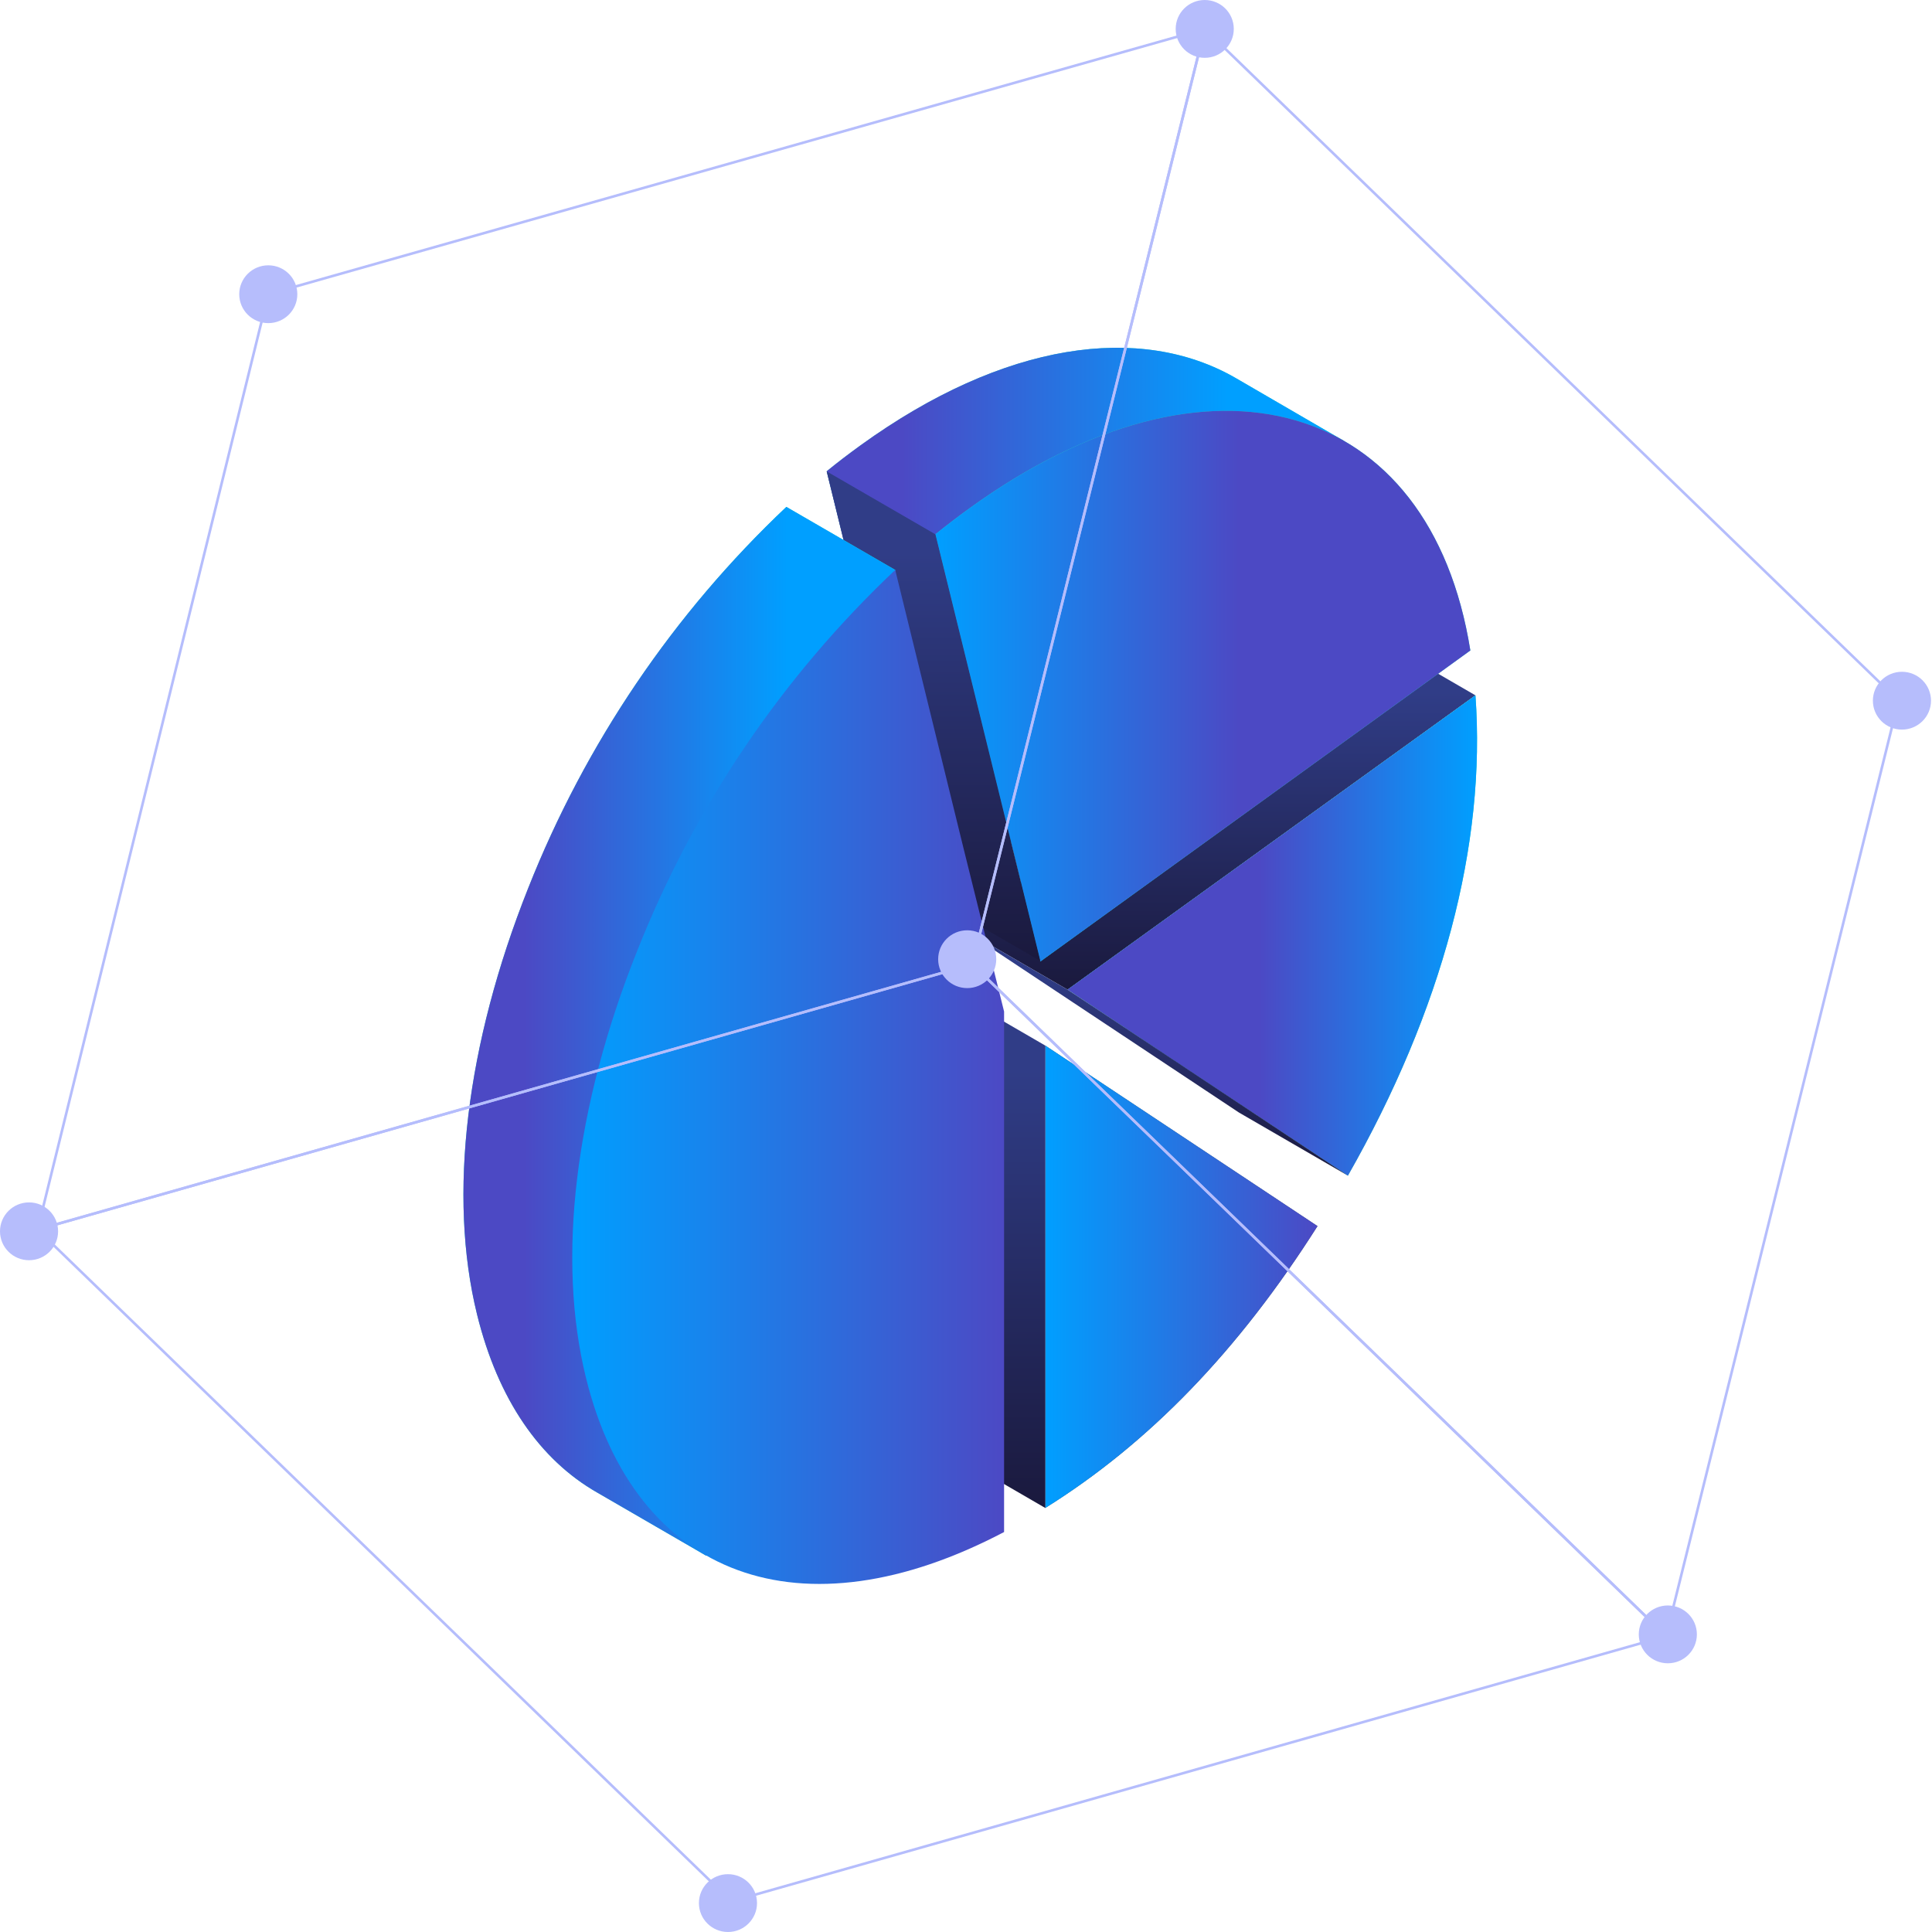 <svg width="208" height="208" viewBox="0 0 208 208" fill="none" xmlns="http://www.w3.org/2000/svg">
<path d="M112.536 162.349V112.566L141.843 132.002C133.348 145.392 123.736 155.355 112.536 162.349Z" fill="#455A64"/>
<path d="M112.536 162.349V112.566L141.843 132.002C133.348 145.392 123.736 155.355 112.536 162.349Z" fill="url(#paint0_linear)"/>
<path d="M112.536 112.566L100.832 105.776V155.56L112.536 162.349V112.566Z" fill="url(#paint1_linear)"/>
<path d="M158.848 74.861L114.943 106.55L103.223 99.76L147.129 68.071L158.848 74.861Z" fill="url(#paint2_linear)"/>
<path d="M158.848 74.861C160.012 90.934 155.293 108.697 145.115 126.571L126.788 114.429L114.943 106.534L158.848 74.861Z" fill="#27DEBF"/>
<path d="M158.848 74.861C160.012 90.934 155.293 108.697 145.115 126.571L126.788 114.429L114.943 106.534L158.848 74.861Z" fill="url(#paint3_linear)"/>
<path d="M145.115 126.571L133.395 119.781L103.223 99.76L114.943 106.55L145.115 126.571Z" fill="url(#paint4_linear)"/>
<path d="M97.371 84.808L89.002 50.734C90.166 49.787 91.299 48.919 92.651 47.94C108.1 36.777 122.792 34.772 133.049 40.708L144.627 47.434C148.088 51.65 145.461 56.198 146.578 63.224L100.737 96.382L100.281 96.713L97.371 84.808Z" fill="#27DEBF"/>
<path d="M97.371 84.808L89.002 50.734C90.166 49.787 91.299 48.919 92.651 47.94C108.1 36.777 122.792 34.772 133.049 40.708L144.627 47.434C148.088 51.65 145.461 56.198 146.578 63.224L100.737 96.382L100.281 96.713L97.371 84.808Z" fill="url(#paint5_linear)"/>
<path d="M109.075 91.597L100.706 57.524C101.886 56.577 103.018 55.708 104.371 54.729C130.265 36.035 153.987 43.014 158.298 70.029L112.457 103.187L112.001 103.518L109.075 91.597Z" fill="#27DEBF"/>
<path d="M109.075 91.597L100.706 57.524C101.886 56.577 103.018 55.708 104.371 54.729C130.265 36.035 153.987 43.014 158.298 70.029L112.457 103.187L112.001 103.518L109.075 91.597Z" fill="url(#paint6_linear)"/>
<path d="M89.002 50.75L100.706 57.524L112.001 103.455L100.281 96.666L89.002 50.75Z" fill="url(#paint7_linear)"/>
<path d="M96.348 158.15C88.782 162.16 82.19 167.623 75.992 167.465L64.272 160.676C58.153 157.171 53.622 150.713 51.357 141.508C48.211 128.718 50.177 112.424 56.863 95.624C63.022 80.062 72.511 66.047 84.66 54.572L96.38 61.361L92.022 84.571L96.348 102.176V158.15Z" fill="#27DEBF"/>
<path d="M96.348 158.15C88.782 162.16 82.19 167.623 75.992 167.465L64.272 160.676C58.153 157.171 53.622 150.713 51.357 141.508C48.211 128.718 50.177 112.424 56.863 95.624C63.022 80.062 72.511 66.047 84.66 54.572L96.38 61.361L92.022 84.571L96.348 102.176V158.15Z" fill="url(#paint8_linear)"/>
<path d="M108.1 164.939C86.328 176.386 68.394 169.96 63.077 148.297C59.931 135.508 61.881 119.213 68.583 102.413C74.741 86.851 84.231 72.837 96.38 61.361L103.742 91.361L108.1 108.903V164.939Z" fill="url(#paint9_linear)"/>
<path fill-rule="evenodd" clip-rule="evenodd" d="M129.703 3.113L204.396 75.437L179.376 176.141L104.682 103.817L129.703 3.113V3.113Z" stroke="#B5BDFC" stroke-width="0.28"/>
<path fill-rule="evenodd" clip-rule="evenodd" d="M104.683 103.817L179.377 176.141L78.743 204.704L4.049 132.38L104.683 103.817V103.817Z" stroke="#B5BDFC" stroke-width="0.28"/>
<path fill-rule="evenodd" clip-rule="evenodd" d="M129.704 3.113L104.683 103.817L4.049 132.38L28.885 31.676L129.704 3.113V3.113Z" stroke="#B5BDFC" stroke-width="0.28"/>
<path fill-rule="evenodd" clip-rule="evenodd" d="M3.128 135.676C4.855 135.676 6.255 134.283 6.255 132.563C6.255 130.844 4.855 129.451 3.128 129.451C1.4 129.451 0 130.844 0 132.563C0 134.283 1.4 135.676 3.128 135.676Z" fill="#B6BDFC"/>
<path fill-rule="evenodd" clip-rule="evenodd" d="M28.884 34.789C30.611 34.789 32.011 33.395 32.011 31.676C32.011 29.957 30.611 28.564 28.884 28.564C27.157 28.564 25.756 29.957 25.756 31.676C25.756 33.395 27.157 34.789 28.884 34.789Z" fill="#B6BDFC"/>
<path fill-rule="evenodd" clip-rule="evenodd" d="M104.13 106.38C105.857 106.38 107.257 104.987 107.257 103.268C107.257 101.548 105.857 100.155 104.13 100.155C102.402 100.155 101.002 101.548 101.002 103.268C101.002 104.987 102.402 106.38 104.13 106.38Z" fill="#B6BDFC"/>
<path fill-rule="evenodd" clip-rule="evenodd" d="M179.56 179.07C181.287 179.07 182.687 177.677 182.687 175.958C182.687 174.239 181.287 172.845 179.56 172.845C177.832 172.845 176.432 174.239 176.432 175.958C176.432 177.677 177.832 179.07 179.56 179.07Z" fill="#B6BDFC"/>
<path fill-rule="evenodd" clip-rule="evenodd" d="M129.702 6.225C131.43 6.225 132.83 4.832 132.83 3.113C132.83 1.394 131.43 0 129.702 0C127.975 0 126.575 1.394 126.575 3.113C126.575 4.832 127.975 6.225 129.702 6.225Z" fill="#B6BDFC"/>
<path fill-rule="evenodd" clip-rule="evenodd" d="M78.373 208C80.101 208 81.501 206.606 81.501 204.887C81.501 203.168 80.101 201.775 78.373 201.775C76.646 201.775 75.246 203.168 75.246 204.887C75.246 206.606 76.646 208 78.373 208Z" fill="#B6BDFC"/>
<path fill-rule="evenodd" clip-rule="evenodd" d="M204.764 78.549C206.491 78.549 207.892 77.156 207.892 75.437C207.892 73.718 206.491 72.324 204.764 72.324C203.037 72.324 201.636 73.718 201.636 75.437C201.636 77.156 203.037 78.549 204.764 78.549Z" fill="#B6BDFC"/>
<defs>
<linearGradient id="paint0_linear" x1="112.536" y1="137.458" x2="141.843" y2="137.458" gradientUnits="userSpaceOnUse">
<stop stop-color="#009FFF"/>
<stop offset="1" stop-color="#4C49C4"/>
</linearGradient>
<linearGradient id="paint1_linear" x1="106.684" y1="105.776" x2="106.684" y2="162.349" gradientUnits="userSpaceOnUse">
<stop offset="0.167" stop-color="#303D87"/>
<stop offset="1" stop-color="#1A193D"/>
</linearGradient>
<linearGradient id="paint2_linear" x1="131.036" y1="68.071" x2="131.036" y2="106.55" gradientUnits="userSpaceOnUse">
<stop offset="0.167" stop-color="#303D87"/>
<stop offset="1" stop-color="#1A193D"/>
</linearGradient>
<linearGradient id="paint3_linear" x1="114.943" y1="100.716" x2="159.022" y2="100.716" gradientUnits="userSpaceOnUse">
<stop stop-color="#4C49C4"/>
<stop offset="0.469" stop-color="#4C49C4"/>
<stop offset="1" stop-color="#009FFF"/>
</linearGradient>
<linearGradient id="paint4_linear" x1="124.169" y1="99.76" x2="124.169" y2="126.571" gradientUnits="userSpaceOnUse">
<stop offset="0.167" stop-color="#303D87"/>
<stop offset="1" stop-color="#1A193D"/>
</linearGradient>
<linearGradient id="paint5_linear" x1="89.002" y1="67.077" x2="146.578" y2="67.077" gradientUnits="userSpaceOnUse">
<stop offset="0.141" stop-color="#4C49C4"/>
<stop offset="0.75" stop-color="#009FFF"/>
</linearGradient>
<linearGradient id="paint6_linear" x1="100.706" y1="73.874" x2="158.298" y2="73.874" gradientUnits="userSpaceOnUse">
<stop stop-color="#009FFF"/>
<stop offset="0.568" stop-color="#4C49C4"/>
<stop offset="1" stop-color="#4C49C4"/>
</linearGradient>
<linearGradient id="paint7_linear" x1="100.501" y1="50.75" x2="100.501" y2="103.455" gradientUnits="userSpaceOnUse">
<stop offset="0.167" stop-color="#303D87"/>
<stop offset="1" stop-color="#1A193D"/>
</linearGradient>
<linearGradient id="paint8_linear" x1="49.893" y1="111.02" x2="96.38" y2="111.02" gradientUnits="userSpaceOnUse">
<stop offset="0.141" stop-color="#4C49C4"/>
<stop offset="0.75" stop-color="#009FFF"/>
</linearGradient>
<linearGradient id="paint9_linear" x1="61.61" y1="115.944" x2="108.1" y2="115.944" gradientUnits="userSpaceOnUse">
<stop stop-color="#009FFF"/>
<stop offset="1" stop-color="#4C49C4"/>
</linearGradient>
</defs>
</svg>
